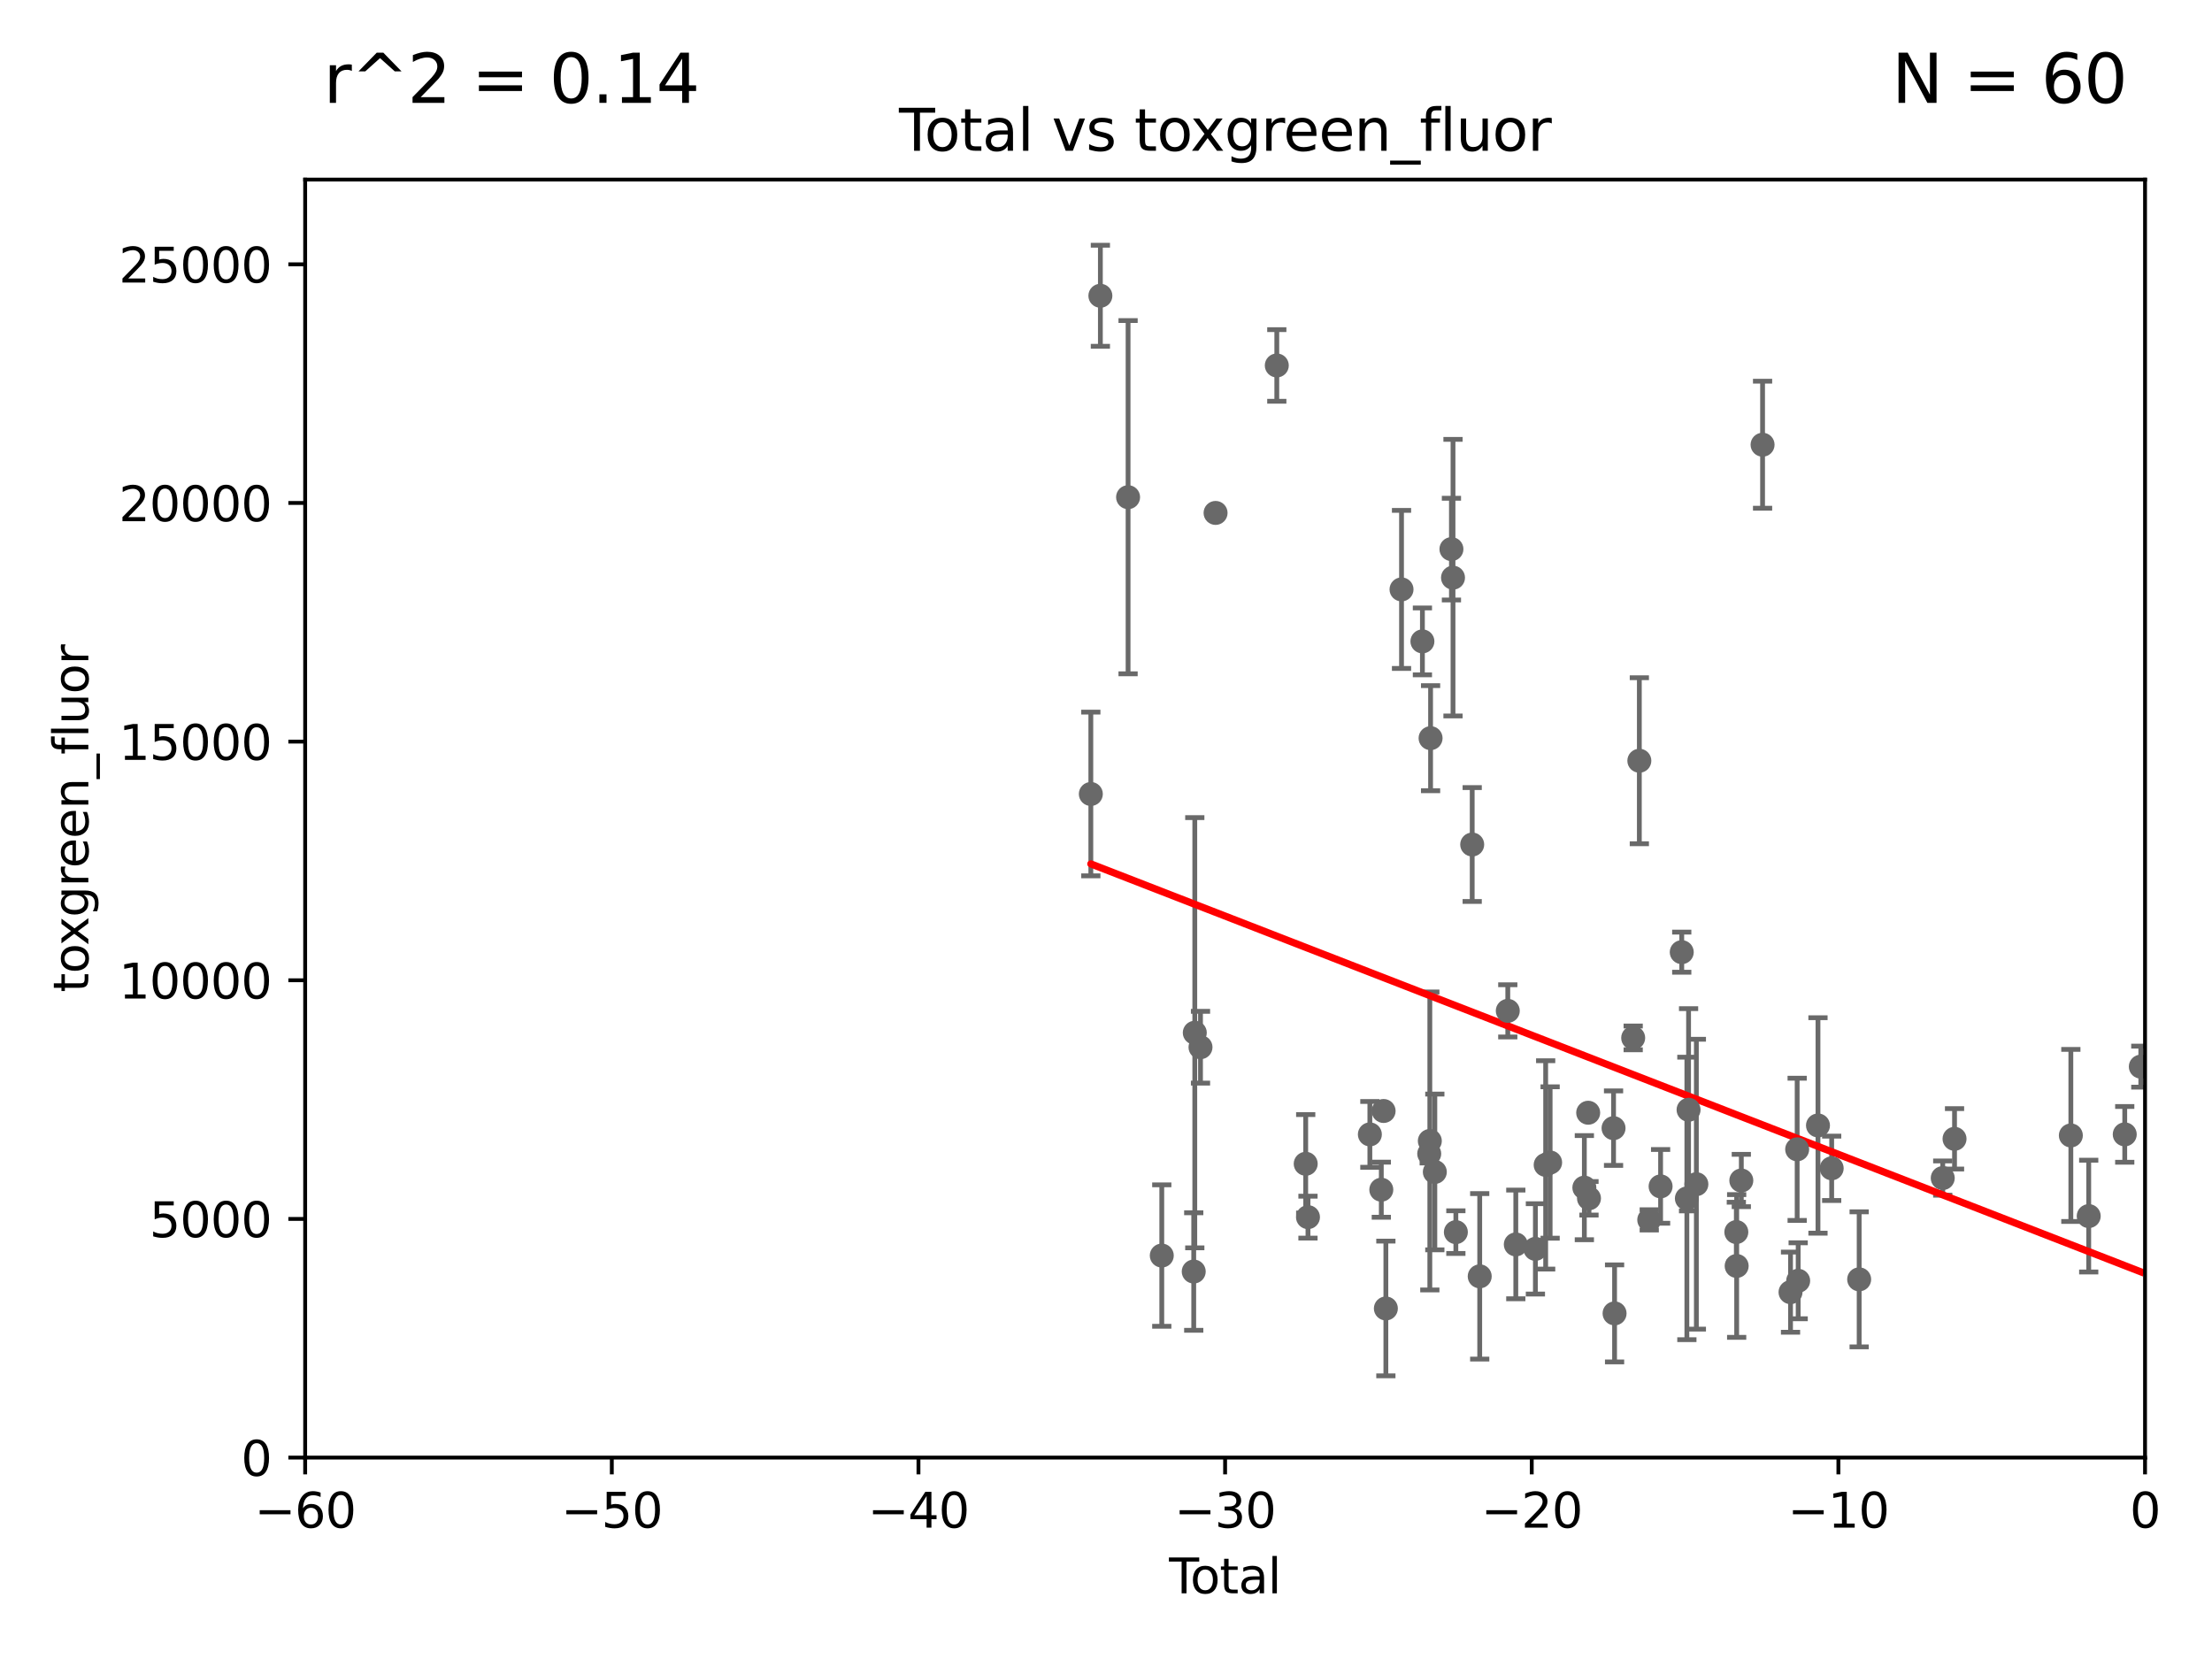 <?xml version="1.0" encoding="utf-8" standalone="no"?>
<!DOCTYPE svg PUBLIC "-//W3C//DTD SVG 1.1//EN"
  "http://www.w3.org/Graphics/SVG/1.1/DTD/svg11.dtd">
<svg xmlns:xlink="http://www.w3.org/1999/xlink" width="460.8pt" height="345.6pt" viewBox="0 0 460.8 345.6" xmlns="http://www.w3.org/2000/svg" version="1.1">
 <defs>
  <style type="text/css">*{stroke-linejoin: round; stroke-linecap: butt}</style>
 </defs>
 <g id="figure_1">
  <g id="patch_1">
   <path d="M 0 345.6 
L 460.8 345.6 
L 460.8 0 
L 0 0 
z
" style="fill: #ffffff"/>
  </g>
  <g id="axes_1">
   <g id="patch_2">
    <path d="M 63.571 303.64 
L 446.85 303.64 
L 446.85 37.411 
L 63.571 37.411 
z
" style="fill: #ffffff"/>
   </g>
   <g id="PathCollection_1">
    <defs>
     <path id="m0cb1cad2b8" d="M 0 1.118 
C 0.297 1.118 0.581 1 0.791 0.791 
C 1 0.581 1.118 0.297 1.118 0 
C 1.118 -0.297 1 -0.581 0.791 -0.791 
C 0.581 -1 0.297 -1.118 0 -1.118 
C -0.297 -1.118 -0.581 -1 -0.791 -0.791 
C -1 -0.581 -1.118 -0.297 -1.118 0 
C -1.118 0.297 -1 0.581 -0.791 0.791 
C -0.581 1 -0.297 1.118 0 1.118 
z
" style="stroke: #696969"/>
    </defs>
    <g clip-path="url(#pbef2d195d9)">
     <use xlink:href="#m0cb1cad2b8" x="445.969" y="222.2" style="fill: #696969; stroke: #696969"/>
     <use xlink:href="#m0cb1cad2b8" x="248.676" y="264.885" style="fill: #696969; stroke: #696969"/>
     <use xlink:href="#m0cb1cad2b8" x="248.897" y="215.137" style="fill: #696969; stroke: #696969"/>
     <use xlink:href="#m0cb1cad2b8" x="250.087" y="218.154" style="fill: #696969; stroke: #696969"/>
     <use xlink:href="#m0cb1cad2b8" x="253.226" y="106.852" style="fill: #696969; stroke: #696969"/>
     <use xlink:href="#m0cb1cad2b8" x="330.848" y="231.803" style="fill: #696969; stroke: #696969"/>
     <use xlink:href="#m0cb1cad2b8" x="330.05" y="247.408" style="fill: #696969; stroke: #696969"/>
     <use xlink:href="#m0cb1cad2b8" x="322.92" y="242.167" style="fill: #696969; stroke: #696969"/>
     <use xlink:href="#m0cb1cad2b8" x="321.99" y="242.669" style="fill: #696969; stroke: #696969"/>
     <use xlink:href="#m0cb1cad2b8" x="319.852" y="260.164" style="fill: #696969; stroke: #696969"/>
     <use xlink:href="#m0cb1cad2b8" x="315.769" y="259.238" style="fill: #696969; stroke: #696969"/>
     <use xlink:href="#m0cb1cad2b8" x="314.1" y="210.576" style="fill: #696969; stroke: #696969"/>
     <use xlink:href="#m0cb1cad2b8" x="308.252" y="265.885" style="fill: #696969; stroke: #696969"/>
     <use xlink:href="#m0cb1cad2b8" x="306.686" y="175.929" style="fill: #696969; stroke: #696969"/>
     <use xlink:href="#m0cb1cad2b8" x="265.98" y="76.132" style="fill: #696969; stroke: #696969"/>
     <use xlink:href="#m0cb1cad2b8" x="303.283" y="256.676" style="fill: #696969; stroke: #696969"/>
     <use xlink:href="#m0cb1cad2b8" x="302.688" y="120.338" style="fill: #696969; stroke: #696969"/>
     <use xlink:href="#m0cb1cad2b8" x="302.36" y="114.39" style="fill: #696969; stroke: #696969"/>
     <use xlink:href="#m0cb1cad2b8" x="272.003" y="242.44" style="fill: #696969; stroke: #696969"/>
     <use xlink:href="#m0cb1cad2b8" x="272.475" y="253.552" style="fill: #696969; stroke: #696969"/>
     <use xlink:href="#m0cb1cad2b8" x="298.901" y="244.141" style="fill: #696969; stroke: #696969"/>
     <use xlink:href="#m0cb1cad2b8" x="298.016" y="153.772" style="fill: #696969; stroke: #696969"/>
     <use xlink:href="#m0cb1cad2b8" x="297.859" y="237.685" style="fill: #696969; stroke: #696969"/>
     <use xlink:href="#m0cb1cad2b8" x="297.733" y="240.34" style="fill: #696969; stroke: #696969"/>
     <use xlink:href="#m0cb1cad2b8" x="296.315" y="133.613" style="fill: #696969; stroke: #696969"/>
     <use xlink:href="#m0cb1cad2b8" x="291.963" y="122.782" style="fill: #696969; stroke: #696969"/>
     <use xlink:href="#m0cb1cad2b8" x="288.702" y="272.577" style="fill: #696969; stroke: #696969"/>
     <use xlink:href="#m0cb1cad2b8" x="285.368" y="236.314" style="fill: #696969; stroke: #696969"/>
     <use xlink:href="#m0cb1cad2b8" x="287.751" y="247.837" style="fill: #696969; stroke: #696969"/>
     <use xlink:href="#m0cb1cad2b8" x="336.132" y="235.015" style="fill: #696969; stroke: #696969"/>
     <use xlink:href="#m0cb1cad2b8" x="331.015" y="249.627" style="fill: #696969; stroke: #696969"/>
     <use xlink:href="#m0cb1cad2b8" x="242.02" y="261.556" style="fill: #696969; stroke: #696969"/>
     <use xlink:href="#m0cb1cad2b8" x="442.623" y="236.311" style="fill: #696969; stroke: #696969"/>
     <use xlink:href="#m0cb1cad2b8" x="435.119" y="253.334" style="fill: #696969; stroke: #696969"/>
     <use xlink:href="#m0cb1cad2b8" x="431.396" y="236.534" style="fill: #696969; stroke: #696969"/>
     <use xlink:href="#m0cb1cad2b8" x="407.166" y="237.238" style="fill: #696969; stroke: #696969"/>
     <use xlink:href="#m0cb1cad2b8" x="404.709" y="245.413" style="fill: #696969; stroke: #696969"/>
     <use xlink:href="#m0cb1cad2b8" x="387.298" y="266.51" style="fill: #696969; stroke: #696969"/>
     <use xlink:href="#m0cb1cad2b8" x="381.573" y="243.381" style="fill: #696969; stroke: #696969"/>
     <use xlink:href="#m0cb1cad2b8" x="378.718" y="234.451" style="fill: #696969; stroke: #696969"/>
     <use xlink:href="#m0cb1cad2b8" x="374.593" y="266.809" style="fill: #696969; stroke: #696969"/>
     <use xlink:href="#m0cb1cad2b8" x="374.382" y="239.425" style="fill: #696969; stroke: #696969"/>
     <use xlink:href="#m0cb1cad2b8" x="373" y="269.184" style="fill: #696969; stroke: #696969"/>
     <use xlink:href="#m0cb1cad2b8" x="367.176" y="92.644" style="fill: #696969; stroke: #696969"/>
     <use xlink:href="#m0cb1cad2b8" x="362.747" y="245.92" style="fill: #696969; stroke: #696969"/>
     <use xlink:href="#m0cb1cad2b8" x="361.779" y="263.725" style="fill: #696969; stroke: #696969"/>
     <use xlink:href="#m0cb1cad2b8" x="336.346" y="273.604" style="fill: #696969; stroke: #696969"/>
     <use xlink:href="#m0cb1cad2b8" x="361.709" y="256.66" style="fill: #696969; stroke: #696969"/>
     <use xlink:href="#m0cb1cad2b8" x="353.384" y="246.69" style="fill: #696969; stroke: #696969"/>
     <use xlink:href="#m0cb1cad2b8" x="340.222" y="216.213" style="fill: #696969; stroke: #696969"/>
     <use xlink:href="#m0cb1cad2b8" x="341.505" y="158.477" style="fill: #696969; stroke: #696969"/>
     <use xlink:href="#m0cb1cad2b8" x="343.568" y="254.118" style="fill: #696969; stroke: #696969"/>
     <use xlink:href="#m0cb1cad2b8" x="345.933" y="247.146" style="fill: #696969; stroke: #696969"/>
     <use xlink:href="#m0cb1cad2b8" x="350.339" y="198.352" style="fill: #696969; stroke: #696969"/>
     <use xlink:href="#m0cb1cad2b8" x="235" y="103.572" style="fill: #696969; stroke: #696969"/>
     <use xlink:href="#m0cb1cad2b8" x="227.24" y="165.402" style="fill: #696969; stroke: #696969"/>
     <use xlink:href="#m0cb1cad2b8" x="351.406" y="249.657" style="fill: #696969; stroke: #696969"/>
     <use xlink:href="#m0cb1cad2b8" x="351.76" y="231.188" style="fill: #696969; stroke: #696969"/>
     <use xlink:href="#m0cb1cad2b8" x="229.229" y="61.614" style="fill: #696969; stroke: #696969"/>
     <use xlink:href="#m0cb1cad2b8" x="288.231" y="231.439" style="fill: #696969; stroke: #696969"/>
    </g>
   </g>
   <g id="matplotlib.axis_1">
    <g id="xtick_1">
     <g id="line2d_1">
      <defs>
       <path id="mf916cc5ee5" d="M 0 0 
L 0 3.5 
" style="stroke: #000000; stroke-width: 0.8"/>
      </defs>
      <g>
       <use xlink:href="#mf916cc5ee5" x="63.571" y="303.64" style="stroke: #000000; stroke-width: 0.8"/>
      </g>
     </g>
     <g id="text_1">
      <!-- −60 -->
      <g transform="translate(53.019 318.238)scale(0.1 -0.1)">
       <defs>
        <path id="DejaVuSans-2212" d="M 678 2272 
L 4684 2272 
L 4684 1741 
L 678 1741 
L 678 2272 
z
" transform="scale(0.016)"/>
        <path id="DejaVuSans-36" d="M 2113 2584 
Q 1688 2584 1439 2293 
Q 1191 2003 1191 1497 
Q 1191 994 1439 701 
Q 1688 409 2113 409 
Q 2538 409 2786 701 
Q 3034 994 3034 1497 
Q 3034 2003 2786 2293 
Q 2538 2584 2113 2584 
z
M 3366 4563 
L 3366 3988 
Q 3128 4100 2886 4159 
Q 2644 4219 2406 4219 
Q 1781 4219 1451 3797 
Q 1122 3375 1075 2522 
Q 1259 2794 1537 2939 
Q 1816 3084 2150 3084 
Q 2853 3084 3261 2657 
Q 3669 2231 3669 1497 
Q 3669 778 3244 343 
Q 2819 -91 2113 -91 
Q 1303 -91 875 529 
Q 447 1150 447 2328 
Q 447 3434 972 4092 
Q 1497 4750 2381 4750 
Q 2619 4750 2861 4703 
Q 3103 4656 3366 4563 
z
" transform="scale(0.016)"/>
        <path id="DejaVuSans-30" d="M 2034 4250 
Q 1547 4250 1301 3770 
Q 1056 3291 1056 2328 
Q 1056 1369 1301 889 
Q 1547 409 2034 409 
Q 2525 409 2770 889 
Q 3016 1369 3016 2328 
Q 3016 3291 2770 3770 
Q 2525 4250 2034 4250 
z
M 2034 4750 
Q 2819 4750 3233 4129 
Q 3647 3509 3647 2328 
Q 3647 1150 3233 529 
Q 2819 -91 2034 -91 
Q 1250 -91 836 529 
Q 422 1150 422 2328 
Q 422 3509 836 4129 
Q 1250 4750 2034 4750 
z
" transform="scale(0.016)"/>
       </defs>
       <use xlink:href="#DejaVuSans-2212"/>
       <use xlink:href="#DejaVuSans-36" x="83.789"/>
       <use xlink:href="#DejaVuSans-30" x="147.412"/>
      </g>
     </g>
    </g>
    <g id="xtick_2">
     <g id="line2d_2">
      <g>
       <use xlink:href="#mf916cc5ee5" x="127.451" y="303.64" style="stroke: #000000; stroke-width: 0.8"/>
      </g>
     </g>
     <g id="text_2">
      <!-- −50 -->
      <g transform="translate(116.899 318.238)scale(0.1 -0.1)">
       <defs>
        <path id="DejaVuSans-35" d="M 691 4666 
L 3169 4666 
L 3169 4134 
L 1269 4134 
L 1269 2991 
Q 1406 3038 1543 3061 
Q 1681 3084 1819 3084 
Q 2600 3084 3056 2656 
Q 3513 2228 3513 1497 
Q 3513 744 3044 326 
Q 2575 -91 1722 -91 
Q 1428 -91 1123 -41 
Q 819 9 494 109 
L 494 744 
Q 775 591 1075 516 
Q 1375 441 1709 441 
Q 2250 441 2565 725 
Q 2881 1009 2881 1497 
Q 2881 1984 2565 2268 
Q 2250 2553 1709 2553 
Q 1456 2553 1204 2497 
Q 953 2441 691 2322 
L 691 4666 
z
" transform="scale(0.016)"/>
       </defs>
       <use xlink:href="#DejaVuSans-2212"/>
       <use xlink:href="#DejaVuSans-35" x="83.789"/>
       <use xlink:href="#DejaVuSans-30" x="147.412"/>
      </g>
     </g>
    </g>
    <g id="xtick_3">
     <g id="line2d_3">
      <g>
       <use xlink:href="#mf916cc5ee5" x="191.331" y="303.64" style="stroke: #000000; stroke-width: 0.8"/>
      </g>
     </g>
     <g id="text_3">
      <!-- −40 -->
      <g transform="translate(180.778 318.238)scale(0.1 -0.1)">
       <defs>
        <path id="DejaVuSans-34" d="M 2419 4116 
L 825 1625 
L 2419 1625 
L 2419 4116 
z
M 2253 4666 
L 3047 4666 
L 3047 1625 
L 3713 1625 
L 3713 1100 
L 3047 1100 
L 3047 0 
L 2419 0 
L 2419 1100 
L 313 1100 
L 313 1709 
L 2253 4666 
z
" transform="scale(0.016)"/>
       </defs>
       <use xlink:href="#DejaVuSans-2212"/>
       <use xlink:href="#DejaVuSans-34" x="83.789"/>
       <use xlink:href="#DejaVuSans-30" x="147.412"/>
      </g>
     </g>
    </g>
    <g id="xtick_4">
     <g id="line2d_4">
      <g>
       <use xlink:href="#mf916cc5ee5" x="255.211" y="303.64" style="stroke: #000000; stroke-width: 0.8"/>
      </g>
     </g>
     <g id="text_4">
      <!-- −30 -->
      <g transform="translate(244.658 318.238)scale(0.1 -0.1)">
       <defs>
        <path id="DejaVuSans-33" d="M 2597 2516 
Q 3050 2419 3304 2112 
Q 3559 1806 3559 1356 
Q 3559 666 3084 287 
Q 2609 -91 1734 -91 
Q 1441 -91 1130 -33 
Q 819 25 488 141 
L 488 750 
Q 750 597 1062 519 
Q 1375 441 1716 441 
Q 2309 441 2620 675 
Q 2931 909 2931 1356 
Q 2931 1769 2642 2001 
Q 2353 2234 1838 2234 
L 1294 2234 
L 1294 2753 
L 1863 2753 
Q 2328 2753 2575 2939 
Q 2822 3125 2822 3475 
Q 2822 3834 2567 4026 
Q 2313 4219 1838 4219 
Q 1578 4219 1281 4162 
Q 984 4106 628 3988 
L 628 4550 
Q 988 4650 1302 4700 
Q 1616 4750 1894 4750 
Q 2613 4750 3031 4423 
Q 3450 4097 3450 3541 
Q 3450 3153 3228 2886 
Q 3006 2619 2597 2516 
z
" transform="scale(0.016)"/>
       </defs>
       <use xlink:href="#DejaVuSans-2212"/>
       <use xlink:href="#DejaVuSans-33" x="83.789"/>
       <use xlink:href="#DejaVuSans-30" x="147.412"/>
      </g>
     </g>
    </g>
    <g id="xtick_5">
     <g id="line2d_5">
      <g>
       <use xlink:href="#mf916cc5ee5" x="319.09" y="303.64" style="stroke: #000000; stroke-width: 0.8"/>
      </g>
     </g>
     <g id="text_5">
      <!-- −20 -->
      <g transform="translate(308.538 318.238)scale(0.1 -0.1)">
       <defs>
        <path id="DejaVuSans-32" d="M 1228 531 
L 3431 531 
L 3431 0 
L 469 0 
L 469 531 
Q 828 903 1448 1529 
Q 2069 2156 2228 2338 
Q 2531 2678 2651 2914 
Q 2772 3150 2772 3378 
Q 2772 3750 2511 3984 
Q 2250 4219 1831 4219 
Q 1534 4219 1204 4116 
Q 875 4013 500 3803 
L 500 4441 
Q 881 4594 1212 4672 
Q 1544 4750 1819 4750 
Q 2544 4750 2975 4387 
Q 3406 4025 3406 3419 
Q 3406 3131 3298 2873 
Q 3191 2616 2906 2266 
Q 2828 2175 2409 1742 
Q 1991 1309 1228 531 
z
" transform="scale(0.016)"/>
       </defs>
       <use xlink:href="#DejaVuSans-2212"/>
       <use xlink:href="#DejaVuSans-32" x="83.789"/>
       <use xlink:href="#DejaVuSans-30" x="147.412"/>
      </g>
     </g>
    </g>
    <g id="xtick_6">
     <g id="line2d_6">
      <g>
       <use xlink:href="#mf916cc5ee5" x="382.97" y="303.64" style="stroke: #000000; stroke-width: 0.8"/>
      </g>
     </g>
     <g id="text_6">
      <!-- −10 -->
      <g transform="translate(372.418 318.238)scale(0.1 -0.1)">
       <defs>
        <path id="DejaVuSans-31" d="M 794 531 
L 1825 531 
L 1825 4091 
L 703 3866 
L 703 4441 
L 1819 4666 
L 2450 4666 
L 2450 531 
L 3481 531 
L 3481 0 
L 794 0 
L 794 531 
z
" transform="scale(0.016)"/>
       </defs>
       <use xlink:href="#DejaVuSans-2212"/>
       <use xlink:href="#DejaVuSans-31" x="83.789"/>
       <use xlink:href="#DejaVuSans-30" x="147.412"/>
      </g>
     </g>
    </g>
    <g id="xtick_7">
     <g id="line2d_7">
      <g>
       <use xlink:href="#mf916cc5ee5" x="446.85" y="303.64" style="stroke: #000000; stroke-width: 0.8"/>
      </g>
     </g>
     <g id="text_7">
      <!-- 0 -->
      <g transform="translate(443.669 318.238)scale(0.1 -0.1)">
       <use xlink:href="#DejaVuSans-30"/>
      </g>
     </g>
    </g>
    <g id="text_8">
     <!-- Total -->
     <g transform="translate(243.534 331.917)scale(0.1 -0.1)">
      <defs>
       <path id="DejaVuSans-54" d="M -19 4666 
L 3928 4666 
L 3928 4134 
L 2272 4134 
L 2272 0 
L 1638 0 
L 1638 4134 
L -19 4134 
L -19 4666 
z
" transform="scale(0.016)"/>
       <path id="DejaVuSans-6f" d="M 1959 3097 
Q 1497 3097 1228 2736 
Q 959 2375 959 1747 
Q 959 1119 1226 758 
Q 1494 397 1959 397 
Q 2419 397 2687 759 
Q 2956 1122 2956 1747 
Q 2956 2369 2687 2733 
Q 2419 3097 1959 3097 
z
M 1959 3584 
Q 2709 3584 3137 3096 
Q 3566 2609 3566 1747 
Q 3566 888 3137 398 
Q 2709 -91 1959 -91 
Q 1206 -91 779 398 
Q 353 888 353 1747 
Q 353 2609 779 3096 
Q 1206 3584 1959 3584 
z
" transform="scale(0.016)"/>
       <path id="DejaVuSans-74" d="M 1172 4494 
L 1172 3500 
L 2356 3500 
L 2356 3053 
L 1172 3053 
L 1172 1153 
Q 1172 725 1289 603 
Q 1406 481 1766 481 
L 2356 481 
L 2356 0 
L 1766 0 
Q 1100 0 847 248 
Q 594 497 594 1153 
L 594 3053 
L 172 3053 
L 172 3500 
L 594 3500 
L 594 4494 
L 1172 4494 
z
" transform="scale(0.016)"/>
       <path id="DejaVuSans-61" d="M 2194 1759 
Q 1497 1759 1228 1600 
Q 959 1441 959 1056 
Q 959 750 1161 570 
Q 1363 391 1709 391 
Q 2188 391 2477 730 
Q 2766 1069 2766 1631 
L 2766 1759 
L 2194 1759 
z
M 3341 1997 
L 3341 0 
L 2766 0 
L 2766 531 
Q 2569 213 2275 61 
Q 1981 -91 1556 -91 
Q 1019 -91 701 211 
Q 384 513 384 1019 
Q 384 1609 779 1909 
Q 1175 2209 1959 2209 
L 2766 2209 
L 2766 2266 
Q 2766 2663 2505 2880 
Q 2244 3097 1772 3097 
Q 1472 3097 1187 3025 
Q 903 2953 641 2809 
L 641 3341 
Q 956 3463 1253 3523 
Q 1550 3584 1831 3584 
Q 2591 3584 2966 3190 
Q 3341 2797 3341 1997 
z
" transform="scale(0.016)"/>
       <path id="DejaVuSans-6c" d="M 603 4863 
L 1178 4863 
L 1178 0 
L 603 0 
L 603 4863 
z
" transform="scale(0.016)"/>
      </defs>
      <use xlink:href="#DejaVuSans-54"/>
      <use xlink:href="#DejaVuSans-6f" x="44.084"/>
      <use xlink:href="#DejaVuSans-74" x="105.266"/>
      <use xlink:href="#DejaVuSans-61" x="144.475"/>
      <use xlink:href="#DejaVuSans-6c" x="205.754"/>
     </g>
    </g>
   </g>
   <g id="matplotlib.axis_2">
    <g id="ytick_1">
     <g id="line2d_8">
      <defs>
       <path id="m55550787f8" d="M 0 0 
L -3.5 0 
" style="stroke: #000000; stroke-width: 0.8"/>
      </defs>
      <g>
       <use xlink:href="#m55550787f8" x="63.571" y="303.64" style="stroke: #000000; stroke-width: 0.8"/>
      </g>
     </g>
     <g id="text_9">
      <!-- 0 -->
      <g transform="translate(50.209 307.439)scale(0.1 -0.1)">
       <use xlink:href="#DejaVuSans-30"/>
      </g>
     </g>
    </g>
    <g id="ytick_2">
     <g id="line2d_9">
      <g>
       <use xlink:href="#m55550787f8" x="63.571" y="253.925" style="stroke: #000000; stroke-width: 0.8"/>
      </g>
     </g>
     <g id="text_10">
      <!-- 5000 -->
      <g transform="translate(31.121 257.724)scale(0.1 -0.1)">
       <use xlink:href="#DejaVuSans-35"/>
       <use xlink:href="#DejaVuSans-30" x="63.623"/>
       <use xlink:href="#DejaVuSans-30" x="127.246"/>
       <use xlink:href="#DejaVuSans-30" x="190.869"/>
      </g>
     </g>
    </g>
    <g id="ytick_3">
     <g id="line2d_10">
      <g>
       <use xlink:href="#m55550787f8" x="63.571" y="204.209" style="stroke: #000000; stroke-width: 0.8"/>
      </g>
     </g>
     <g id="text_11">
      <!-- 10000 -->
      <g transform="translate(24.759 208.009)scale(0.1 -0.1)">
       <use xlink:href="#DejaVuSans-31"/>
       <use xlink:href="#DejaVuSans-30" x="63.623"/>
       <use xlink:href="#DejaVuSans-30" x="127.246"/>
       <use xlink:href="#DejaVuSans-30" x="190.869"/>
       <use xlink:href="#DejaVuSans-30" x="254.492"/>
      </g>
     </g>
    </g>
    <g id="ytick_4">
     <g id="line2d_11">
      <g>
       <use xlink:href="#m55550787f8" x="63.571" y="154.494" style="stroke: #000000; stroke-width: 0.8"/>
      </g>
     </g>
     <g id="text_12">
      <!-- 15000 -->
      <g transform="translate(24.759 158.293)scale(0.1 -0.1)">
       <use xlink:href="#DejaVuSans-31"/>
       <use xlink:href="#DejaVuSans-35" x="63.623"/>
       <use xlink:href="#DejaVuSans-30" x="127.246"/>
       <use xlink:href="#DejaVuSans-30" x="190.869"/>
       <use xlink:href="#DejaVuSans-30" x="254.492"/>
      </g>
     </g>
    </g>
    <g id="ytick_5">
     <g id="line2d_12">
      <g>
       <use xlink:href="#m55550787f8" x="63.571" y="104.779" style="stroke: #000000; stroke-width: 0.8"/>
      </g>
     </g>
     <g id="text_13">
      <!-- 20000 -->
      <g transform="translate(24.759 108.578)scale(0.1 -0.1)">
       <use xlink:href="#DejaVuSans-32"/>
       <use xlink:href="#DejaVuSans-30" x="63.623"/>
       <use xlink:href="#DejaVuSans-30" x="127.246"/>
       <use xlink:href="#DejaVuSans-30" x="190.869"/>
       <use xlink:href="#DejaVuSans-30" x="254.492"/>
      </g>
     </g>
    </g>
    <g id="ytick_6">
     <g id="line2d_13">
      <g>
       <use xlink:href="#m55550787f8" x="63.571" y="55.063" style="stroke: #000000; stroke-width: 0.8"/>
      </g>
     </g>
     <g id="text_14">
      <!-- 25000 -->
      <g transform="translate(24.759 58.862)scale(0.1 -0.1)">
       <use xlink:href="#DejaVuSans-32"/>
       <use xlink:href="#DejaVuSans-35" x="63.623"/>
       <use xlink:href="#DejaVuSans-30" x="127.246"/>
       <use xlink:href="#DejaVuSans-30" x="190.869"/>
       <use xlink:href="#DejaVuSans-30" x="254.492"/>
      </g>
     </g>
    </g>
    <g id="text_15">
     <!-- toxgreen_fluor -->
     <g transform="translate(18.401 206.72)rotate(-90)scale(0.1 -0.1)">
      <defs>
       <path id="DejaVuSans-78" d="M 3513 3500 
L 2247 1797 
L 3578 0 
L 2900 0 
L 1881 1375 
L 863 0 
L 184 0 
L 1544 1831 
L 300 3500 
L 978 3500 
L 1906 2253 
L 2834 3500 
L 3513 3500 
z
" transform="scale(0.016)"/>
       <path id="DejaVuSans-67" d="M 2906 1791 
Q 2906 2416 2648 2759 
Q 2391 3103 1925 3103 
Q 1463 3103 1205 2759 
Q 947 2416 947 1791 
Q 947 1169 1205 825 
Q 1463 481 1925 481 
Q 2391 481 2648 825 
Q 2906 1169 2906 1791 
z
M 3481 434 
Q 3481 -459 3084 -895 
Q 2688 -1331 1869 -1331 
Q 1566 -1331 1297 -1286 
Q 1028 -1241 775 -1147 
L 775 -588 
Q 1028 -725 1275 -790 
Q 1522 -856 1778 -856 
Q 2344 -856 2625 -561 
Q 2906 -266 2906 331 
L 2906 616 
Q 2728 306 2450 153 
Q 2172 0 1784 0 
Q 1141 0 747 490 
Q 353 981 353 1791 
Q 353 2603 747 3093 
Q 1141 3584 1784 3584 
Q 2172 3584 2450 3431 
Q 2728 3278 2906 2969 
L 2906 3500 
L 3481 3500 
L 3481 434 
z
" transform="scale(0.016)"/>
       <path id="DejaVuSans-72" d="M 2631 2963 
Q 2534 3019 2420 3045 
Q 2306 3072 2169 3072 
Q 1681 3072 1420 2755 
Q 1159 2438 1159 1844 
L 1159 0 
L 581 0 
L 581 3500 
L 1159 3500 
L 1159 2956 
Q 1341 3275 1631 3429 
Q 1922 3584 2338 3584 
Q 2397 3584 2469 3576 
Q 2541 3569 2628 3553 
L 2631 2963 
z
" transform="scale(0.016)"/>
       <path id="DejaVuSans-65" d="M 3597 1894 
L 3597 1613 
L 953 1613 
Q 991 1019 1311 708 
Q 1631 397 2203 397 
Q 2534 397 2845 478 
Q 3156 559 3463 722 
L 3463 178 
Q 3153 47 2828 -22 
Q 2503 -91 2169 -91 
Q 1331 -91 842 396 
Q 353 884 353 1716 
Q 353 2575 817 3079 
Q 1281 3584 2069 3584 
Q 2775 3584 3186 3129 
Q 3597 2675 3597 1894 
z
M 3022 2063 
Q 3016 2534 2758 2815 
Q 2500 3097 2075 3097 
Q 1594 3097 1305 2825 
Q 1016 2553 972 2059 
L 3022 2063 
z
" transform="scale(0.016)"/>
       <path id="DejaVuSans-6e" d="M 3513 2113 
L 3513 0 
L 2938 0 
L 2938 2094 
Q 2938 2591 2744 2837 
Q 2550 3084 2163 3084 
Q 1697 3084 1428 2787 
Q 1159 2491 1159 1978 
L 1159 0 
L 581 0 
L 581 3500 
L 1159 3500 
L 1159 2956 
Q 1366 3272 1645 3428 
Q 1925 3584 2291 3584 
Q 2894 3584 3203 3211 
Q 3513 2838 3513 2113 
z
" transform="scale(0.016)"/>
       <path id="DejaVuSans-5f" d="M 3263 -1063 
L 3263 -1509 
L -63 -1509 
L -63 -1063 
L 3263 -1063 
z
" transform="scale(0.016)"/>
       <path id="DejaVuSans-66" d="M 2375 4863 
L 2375 4384 
L 1825 4384 
Q 1516 4384 1395 4259 
Q 1275 4134 1275 3809 
L 1275 3500 
L 2222 3500 
L 2222 3053 
L 1275 3053 
L 1275 0 
L 697 0 
L 697 3053 
L 147 3053 
L 147 3500 
L 697 3500 
L 697 3744 
Q 697 4328 969 4595 
Q 1241 4863 1831 4863 
L 2375 4863 
z
" transform="scale(0.016)"/>
       <path id="DejaVuSans-75" d="M 544 1381 
L 544 3500 
L 1119 3500 
L 1119 1403 
Q 1119 906 1312 657 
Q 1506 409 1894 409 
Q 2359 409 2629 706 
Q 2900 1003 2900 1516 
L 2900 3500 
L 3475 3500 
L 3475 0 
L 2900 0 
L 2900 538 
Q 2691 219 2414 64 
Q 2138 -91 1772 -91 
Q 1169 -91 856 284 
Q 544 659 544 1381 
z
M 1991 3584 
L 1991 3584 
z
" transform="scale(0.016)"/>
      </defs>
      <use xlink:href="#DejaVuSans-74"/>
      <use xlink:href="#DejaVuSans-6f" x="39.209"/>
      <use xlink:href="#DejaVuSans-78" x="97.266"/>
      <use xlink:href="#DejaVuSans-67" x="156.445"/>
      <use xlink:href="#DejaVuSans-72" x="219.922"/>
      <use xlink:href="#DejaVuSans-65" x="258.785"/>
      <use xlink:href="#DejaVuSans-65" x="320.309"/>
      <use xlink:href="#DejaVuSans-6e" x="381.832"/>
      <use xlink:href="#DejaVuSans-5f" x="445.211"/>
      <use xlink:href="#DejaVuSans-66" x="495.211"/>
      <use xlink:href="#DejaVuSans-6c" x="530.416"/>
      <use xlink:href="#DejaVuSans-75" x="558.199"/>
      <use xlink:href="#DejaVuSans-6f" x="621.578"/>
      <use xlink:href="#DejaVuSans-72" x="682.76"/>
     </g>
    </g>
   </g>
   <g id="LineCollection_1">
    <path d="M 445.969 226.471 
L 445.969 217.928 
" clip-path="url(#pbef2d195d9)" style="fill: none; stroke: #696969"/>
    <path d="M 248.676 277.129 
L 248.676 252.641 
" clip-path="url(#pbef2d195d9)" style="fill: none; stroke: #696969"/>
    <path d="M 248.897 259.95 
L 248.897 170.324 
" clip-path="url(#pbef2d195d9)" style="fill: none; stroke: #696969"/>
    <path d="M 250.087 225.633 
L 250.087 210.676 
" clip-path="url(#pbef2d195d9)" style="fill: none; stroke: #696969"/>
    <path d="M 253.226 107.531 
L 253.226 106.173 
" clip-path="url(#pbef2d195d9)" style="fill: none; stroke: #696969"/>
    <path d="M 330.848 232.489 
L 330.848 231.117 
" clip-path="url(#pbef2d195d9)" style="fill: none; stroke: #696969"/>
    <path d="M 330.05 258.256 
L 330.05 236.559 
" clip-path="url(#pbef2d195d9)" style="fill: none; stroke: #696969"/>
    <path d="M 322.92 257.936 
L 322.92 226.398 
" clip-path="url(#pbef2d195d9)" style="fill: none; stroke: #696969"/>
    <path d="M 321.99 264.372 
L 321.99 220.966 
" clip-path="url(#pbef2d195d9)" style="fill: none; stroke: #696969"/>
    <path d="M 319.852 269.572 
L 319.852 250.756 
" clip-path="url(#pbef2d195d9)" style="fill: none; stroke: #696969"/>
    <path d="M 315.769 270.556 
L 315.769 247.919 
" clip-path="url(#pbef2d195d9)" style="fill: none; stroke: #696969"/>
    <path d="M 314.1 216.015 
L 314.1 205.138 
" clip-path="url(#pbef2d195d9)" style="fill: none; stroke: #696969"/>
    <path d="M 308.252 283.124 
L 308.252 248.646 
" clip-path="url(#pbef2d195d9)" style="fill: none; stroke: #696969"/>
    <path d="M 306.686 187.788 
L 306.686 164.07 
" clip-path="url(#pbef2d195d9)" style="fill: none; stroke: #696969"/>
    <path d="M 265.98 83.593 
L 265.98 68.672 
" clip-path="url(#pbef2d195d9)" style="fill: none; stroke: #696969"/>
    <path d="M 303.283 261.121 
L 303.283 252.231 
" clip-path="url(#pbef2d195d9)" style="fill: none; stroke: #696969"/>
    <path d="M 302.688 149.148 
L 302.688 91.528 
" clip-path="url(#pbef2d195d9)" style="fill: none; stroke: #696969"/>
    <path d="M 302.36 124.986 
L 302.36 103.795 
" clip-path="url(#pbef2d195d9)" style="fill: none; stroke: #696969"/>
    <path d="M 272.003 252.692 
L 272.003 232.189 
" clip-path="url(#pbef2d195d9)" style="fill: none; stroke: #696969"/>
    <path d="M 272.475 257.916 
L 272.475 249.188 
" clip-path="url(#pbef2d195d9)" style="fill: none; stroke: #696969"/>
    <path d="M 298.901 260.365 
L 298.901 227.916 
" clip-path="url(#pbef2d195d9)" style="fill: none; stroke: #696969"/>
    <path d="M 298.016 164.719 
L 298.016 142.826 
" clip-path="url(#pbef2d195d9)" style="fill: none; stroke: #696969"/>
    <path d="M 297.859 268.723 
L 297.859 206.647 
" clip-path="url(#pbef2d195d9)" style="fill: none; stroke: #696969"/>
    <path d="M 297.733 242.273 
L 297.733 238.408 
" clip-path="url(#pbef2d195d9)" style="fill: none; stroke: #696969"/>
    <path d="M 296.315 140.578 
L 296.315 126.648 
" clip-path="url(#pbef2d195d9)" style="fill: none; stroke: #696969"/>
    <path d="M 291.963 139.246 
L 291.963 106.318 
" clip-path="url(#pbef2d195d9)" style="fill: none; stroke: #696969"/>
    <path d="M 288.702 286.609 
L 288.702 258.546 
" clip-path="url(#pbef2d195d9)" style="fill: none; stroke: #696969"/>
    <path d="M 285.368 243.166 
L 285.368 229.462 
" clip-path="url(#pbef2d195d9)" style="fill: none; stroke: #696969"/>
    <path d="M 287.751 253.574 
L 287.751 242.1 
" clip-path="url(#pbef2d195d9)" style="fill: none; stroke: #696969"/>
    <path d="M 336.132 242.774 
L 336.132 227.255 
" clip-path="url(#pbef2d195d9)" style="fill: none; stroke: #696969"/>
    <path d="M 331.015 253.12 
L 331.015 246.134 
" clip-path="url(#pbef2d195d9)" style="fill: none; stroke: #696969"/>
    <path d="M 242.02 276.286 
L 242.02 246.827 
" clip-path="url(#pbef2d195d9)" style="fill: none; stroke: #696969"/>
    <path d="M 442.623 242.12 
L 442.623 230.502 
" clip-path="url(#pbef2d195d9)" style="fill: none; stroke: #696969"/>
    <path d="M 435.119 264.978 
L 435.119 241.691 
" clip-path="url(#pbef2d195d9)" style="fill: none; stroke: #696969"/>
    <path d="M 431.396 254.454 
L 431.396 218.613 
" clip-path="url(#pbef2d195d9)" style="fill: none; stroke: #696969"/>
    <path d="M 407.166 243.529 
L 407.166 230.947 
" clip-path="url(#pbef2d195d9)" style="fill: none; stroke: #696969"/>
    <path d="M 404.709 248.978 
L 404.709 241.849 
" clip-path="url(#pbef2d195d9)" style="fill: none; stroke: #696969"/>
    <path d="M 387.298 280.575 
L 387.298 252.445 
" clip-path="url(#pbef2d195d9)" style="fill: none; stroke: #696969"/>
    <path d="M 381.573 250.085 
L 381.573 236.678 
" clip-path="url(#pbef2d195d9)" style="fill: none; stroke: #696969"/>
    <path d="M 378.718 256.894 
L 378.718 212.008 
" clip-path="url(#pbef2d195d9)" style="fill: none; stroke: #696969"/>
    <path d="M 374.593 274.722 
L 374.593 258.896 
" clip-path="url(#pbef2d195d9)" style="fill: none; stroke: #696969"/>
    <path d="M 374.382 254.237 
L 374.382 224.613 
" clip-path="url(#pbef2d195d9)" style="fill: none; stroke: #696969"/>
    <path d="M 373 277.534 
L 373 260.834 
" clip-path="url(#pbef2d195d9)" style="fill: none; stroke: #696969"/>
    <path d="M 367.176 105.875 
L 367.176 79.413 
" clip-path="url(#pbef2d195d9)" style="fill: none; stroke: #696969"/>
    <path d="M 362.747 251.369 
L 362.747 240.47 
" clip-path="url(#pbef2d195d9)" style="fill: none; stroke: #696969"/>
    <path d="M 361.779 278.595 
L 361.779 248.856 
" clip-path="url(#pbef2d195d9)" style="fill: none; stroke: #696969"/>
    <path d="M 336.346 283.707 
L 336.346 263.501 
" clip-path="url(#pbef2d195d9)" style="fill: none; stroke: #696969"/>
    <path d="M 361.709 262.872 
L 361.709 250.447 
" clip-path="url(#pbef2d195d9)" style="fill: none; stroke: #696969"/>
    <path d="M 353.384 276.882 
L 353.384 216.498 
" clip-path="url(#pbef2d195d9)" style="fill: none; stroke: #696969"/>
    <path d="M 340.222 218.689 
L 340.222 213.737 
" clip-path="url(#pbef2d195d9)" style="fill: none; stroke: #696969"/>
    <path d="M 341.505 175.768 
L 341.505 141.185 
" clip-path="url(#pbef2d195d9)" style="fill: none; stroke: #696969"/>
    <path d="M 343.568 256.23 
L 343.568 252.006 
" clip-path="url(#pbef2d195d9)" style="fill: none; stroke: #696969"/>
    <path d="M 345.933 254.825 
L 345.933 239.466 
" clip-path="url(#pbef2d195d9)" style="fill: none; stroke: #696969"/>
    <path d="M 350.339 202.531 
L 350.339 194.173 
" clip-path="url(#pbef2d195d9)" style="fill: none; stroke: #696969"/>
    <path d="M 235 140.364 
L 235 66.78 
" clip-path="url(#pbef2d195d9)" style="fill: none; stroke: #696969"/>
    <path d="M 227.24 182.454 
L 227.24 148.349 
" clip-path="url(#pbef2d195d9)" style="fill: none; stroke: #696969"/>
    <path d="M 351.406 279.08 
L 351.406 220.233 
" clip-path="url(#pbef2d195d9)" style="fill: none; stroke: #696969"/>
    <path d="M 351.76 252.255 
L 351.76 210.121 
" clip-path="url(#pbef2d195d9)" style="fill: none; stroke: #696969"/>
    <path d="M 229.229 72.14 
L 229.229 51.088 
" clip-path="url(#pbef2d195d9)" style="fill: none; stroke: #696969"/>
    <path d="M 288.231 232.352 
L 288.231 230.525 
" clip-path="url(#pbef2d195d9)" style="fill: none; stroke: #696969"/>
   </g>
   <g id="line2d_14">
    <defs>
     <path id="mb5c7b09933" d="M 2 0 
L -2 -0 
" style="stroke: #696969"/>
    </defs>
    <g clip-path="url(#pbef2d195d9)">
     <use xlink:href="#mb5c7b09933" x="445.969" y="226.471" style="fill: #696969; stroke: #696969"/>
     <use xlink:href="#mb5c7b09933" x="248.676" y="277.129" style="fill: #696969; stroke: #696969"/>
     <use xlink:href="#mb5c7b09933" x="248.897" y="259.95" style="fill: #696969; stroke: #696969"/>
     <use xlink:href="#mb5c7b09933" x="250.087" y="225.633" style="fill: #696969; stroke: #696969"/>
     <use xlink:href="#mb5c7b09933" x="253.226" y="107.531" style="fill: #696969; stroke: #696969"/>
     <use xlink:href="#mb5c7b09933" x="330.848" y="232.489" style="fill: #696969; stroke: #696969"/>
     <use xlink:href="#mb5c7b09933" x="330.05" y="258.256" style="fill: #696969; stroke: #696969"/>
     <use xlink:href="#mb5c7b09933" x="322.92" y="257.936" style="fill: #696969; stroke: #696969"/>
     <use xlink:href="#mb5c7b09933" x="321.99" y="264.372" style="fill: #696969; stroke: #696969"/>
     <use xlink:href="#mb5c7b09933" x="319.852" y="269.572" style="fill: #696969; stroke: #696969"/>
     <use xlink:href="#mb5c7b09933" x="315.769" y="270.556" style="fill: #696969; stroke: #696969"/>
     <use xlink:href="#mb5c7b09933" x="314.1" y="216.015" style="fill: #696969; stroke: #696969"/>
     <use xlink:href="#mb5c7b09933" x="308.252" y="283.124" style="fill: #696969; stroke: #696969"/>
     <use xlink:href="#mb5c7b09933" x="306.686" y="187.788" style="fill: #696969; stroke: #696969"/>
     <use xlink:href="#mb5c7b09933" x="265.98" y="83.593" style="fill: #696969; stroke: #696969"/>
     <use xlink:href="#mb5c7b09933" x="303.283" y="261.121" style="fill: #696969; stroke: #696969"/>
     <use xlink:href="#mb5c7b09933" x="302.688" y="149.148" style="fill: #696969; stroke: #696969"/>
     <use xlink:href="#mb5c7b09933" x="302.36" y="124.986" style="fill: #696969; stroke: #696969"/>
     <use xlink:href="#mb5c7b09933" x="272.003" y="252.692" style="fill: #696969; stroke: #696969"/>
     <use xlink:href="#mb5c7b09933" x="272.475" y="257.916" style="fill: #696969; stroke: #696969"/>
     <use xlink:href="#mb5c7b09933" x="298.901" y="260.365" style="fill: #696969; stroke: #696969"/>
     <use xlink:href="#mb5c7b09933" x="298.016" y="164.719" style="fill: #696969; stroke: #696969"/>
     <use xlink:href="#mb5c7b09933" x="297.859" y="268.723" style="fill: #696969; stroke: #696969"/>
     <use xlink:href="#mb5c7b09933" x="297.733" y="242.273" style="fill: #696969; stroke: #696969"/>
     <use xlink:href="#mb5c7b09933" x="296.315" y="140.578" style="fill: #696969; stroke: #696969"/>
     <use xlink:href="#mb5c7b09933" x="291.963" y="139.246" style="fill: #696969; stroke: #696969"/>
     <use xlink:href="#mb5c7b09933" x="288.702" y="286.609" style="fill: #696969; stroke: #696969"/>
     <use xlink:href="#mb5c7b09933" x="285.368" y="243.166" style="fill: #696969; stroke: #696969"/>
     <use xlink:href="#mb5c7b09933" x="287.751" y="253.574" style="fill: #696969; stroke: #696969"/>
     <use xlink:href="#mb5c7b09933" x="336.132" y="242.774" style="fill: #696969; stroke: #696969"/>
     <use xlink:href="#mb5c7b09933" x="331.015" y="253.12" style="fill: #696969; stroke: #696969"/>
     <use xlink:href="#mb5c7b09933" x="242.02" y="276.286" style="fill: #696969; stroke: #696969"/>
     <use xlink:href="#mb5c7b09933" x="442.623" y="242.12" style="fill: #696969; stroke: #696969"/>
     <use xlink:href="#mb5c7b09933" x="435.119" y="264.978" style="fill: #696969; stroke: #696969"/>
     <use xlink:href="#mb5c7b09933" x="431.396" y="254.454" style="fill: #696969; stroke: #696969"/>
     <use xlink:href="#mb5c7b09933" x="407.166" y="243.529" style="fill: #696969; stroke: #696969"/>
     <use xlink:href="#mb5c7b09933" x="404.709" y="248.978" style="fill: #696969; stroke: #696969"/>
     <use xlink:href="#mb5c7b09933" x="387.298" y="280.575" style="fill: #696969; stroke: #696969"/>
     <use xlink:href="#mb5c7b09933" x="381.573" y="250.085" style="fill: #696969; stroke: #696969"/>
     <use xlink:href="#mb5c7b09933" x="378.718" y="256.894" style="fill: #696969; stroke: #696969"/>
     <use xlink:href="#mb5c7b09933" x="374.593" y="274.722" style="fill: #696969; stroke: #696969"/>
     <use xlink:href="#mb5c7b09933" x="374.382" y="254.237" style="fill: #696969; stroke: #696969"/>
     <use xlink:href="#mb5c7b09933" x="373" y="277.534" style="fill: #696969; stroke: #696969"/>
     <use xlink:href="#mb5c7b09933" x="367.176" y="105.875" style="fill: #696969; stroke: #696969"/>
     <use xlink:href="#mb5c7b09933" x="362.747" y="251.369" style="fill: #696969; stroke: #696969"/>
     <use xlink:href="#mb5c7b09933" x="361.779" y="278.595" style="fill: #696969; stroke: #696969"/>
     <use xlink:href="#mb5c7b09933" x="336.346" y="283.707" style="fill: #696969; stroke: #696969"/>
     <use xlink:href="#mb5c7b09933" x="361.709" y="262.872" style="fill: #696969; stroke: #696969"/>
     <use xlink:href="#mb5c7b09933" x="353.384" y="276.882" style="fill: #696969; stroke: #696969"/>
     <use xlink:href="#mb5c7b09933" x="340.222" y="218.689" style="fill: #696969; stroke: #696969"/>
     <use xlink:href="#mb5c7b09933" x="341.505" y="175.768" style="fill: #696969; stroke: #696969"/>
     <use xlink:href="#mb5c7b09933" x="343.568" y="256.23" style="fill: #696969; stroke: #696969"/>
     <use xlink:href="#mb5c7b09933" x="345.933" y="254.825" style="fill: #696969; stroke: #696969"/>
     <use xlink:href="#mb5c7b09933" x="350.339" y="202.531" style="fill: #696969; stroke: #696969"/>
     <use xlink:href="#mb5c7b09933" x="235" y="140.364" style="fill: #696969; stroke: #696969"/>
     <use xlink:href="#mb5c7b09933" x="227.24" y="182.454" style="fill: #696969; stroke: #696969"/>
     <use xlink:href="#mb5c7b09933" x="351.406" y="279.08" style="fill: #696969; stroke: #696969"/>
     <use xlink:href="#mb5c7b09933" x="351.76" y="252.255" style="fill: #696969; stroke: #696969"/>
     <use xlink:href="#mb5c7b09933" x="229.229" y="72.14" style="fill: #696969; stroke: #696969"/>
     <use xlink:href="#mb5c7b09933" x="288.231" y="232.352" style="fill: #696969; stroke: #696969"/>
    </g>
   </g>
   <g id="line2d_15">
    <g clip-path="url(#pbef2d195d9)">
     <use xlink:href="#mb5c7b09933" x="445.969" y="217.928" style="fill: #696969; stroke: #696969"/>
     <use xlink:href="#mb5c7b09933" x="248.676" y="252.641" style="fill: #696969; stroke: #696969"/>
     <use xlink:href="#mb5c7b09933" x="248.897" y="170.324" style="fill: #696969; stroke: #696969"/>
     <use xlink:href="#mb5c7b09933" x="250.087" y="210.676" style="fill: #696969; stroke: #696969"/>
     <use xlink:href="#mb5c7b09933" x="253.226" y="106.173" style="fill: #696969; stroke: #696969"/>
     <use xlink:href="#mb5c7b09933" x="330.848" y="231.117" style="fill: #696969; stroke: #696969"/>
     <use xlink:href="#mb5c7b09933" x="330.05" y="236.559" style="fill: #696969; stroke: #696969"/>
     <use xlink:href="#mb5c7b09933" x="322.92" y="226.398" style="fill: #696969; stroke: #696969"/>
     <use xlink:href="#mb5c7b09933" x="321.99" y="220.966" style="fill: #696969; stroke: #696969"/>
     <use xlink:href="#mb5c7b09933" x="319.852" y="250.756" style="fill: #696969; stroke: #696969"/>
     <use xlink:href="#mb5c7b09933" x="315.769" y="247.919" style="fill: #696969; stroke: #696969"/>
     <use xlink:href="#mb5c7b09933" x="314.1" y="205.138" style="fill: #696969; stroke: #696969"/>
     <use xlink:href="#mb5c7b09933" x="308.252" y="248.646" style="fill: #696969; stroke: #696969"/>
     <use xlink:href="#mb5c7b09933" x="306.686" y="164.07" style="fill: #696969; stroke: #696969"/>
     <use xlink:href="#mb5c7b09933" x="265.98" y="68.672" style="fill: #696969; stroke: #696969"/>
     <use xlink:href="#mb5c7b09933" x="303.283" y="252.231" style="fill: #696969; stroke: #696969"/>
     <use xlink:href="#mb5c7b09933" x="302.688" y="91.528" style="fill: #696969; stroke: #696969"/>
     <use xlink:href="#mb5c7b09933" x="302.36" y="103.795" style="fill: #696969; stroke: #696969"/>
     <use xlink:href="#mb5c7b09933" x="272.003" y="232.189" style="fill: #696969; stroke: #696969"/>
     <use xlink:href="#mb5c7b09933" x="272.475" y="249.188" style="fill: #696969; stroke: #696969"/>
     <use xlink:href="#mb5c7b09933" x="298.901" y="227.916" style="fill: #696969; stroke: #696969"/>
     <use xlink:href="#mb5c7b09933" x="298.016" y="142.826" style="fill: #696969; stroke: #696969"/>
     <use xlink:href="#mb5c7b09933" x="297.859" y="206.647" style="fill: #696969; stroke: #696969"/>
     <use xlink:href="#mb5c7b09933" x="297.733" y="238.408" style="fill: #696969; stroke: #696969"/>
     <use xlink:href="#mb5c7b09933" x="296.315" y="126.648" style="fill: #696969; stroke: #696969"/>
     <use xlink:href="#mb5c7b09933" x="291.963" y="106.318" style="fill: #696969; stroke: #696969"/>
     <use xlink:href="#mb5c7b09933" x="288.702" y="258.546" style="fill: #696969; stroke: #696969"/>
     <use xlink:href="#mb5c7b09933" x="285.368" y="229.462" style="fill: #696969; stroke: #696969"/>
     <use xlink:href="#mb5c7b09933" x="287.751" y="242.1" style="fill: #696969; stroke: #696969"/>
     <use xlink:href="#mb5c7b09933" x="336.132" y="227.255" style="fill: #696969; stroke: #696969"/>
     <use xlink:href="#mb5c7b09933" x="331.015" y="246.134" style="fill: #696969; stroke: #696969"/>
     <use xlink:href="#mb5c7b09933" x="242.02" y="246.827" style="fill: #696969; stroke: #696969"/>
     <use xlink:href="#mb5c7b09933" x="442.623" y="230.502" style="fill: #696969; stroke: #696969"/>
     <use xlink:href="#mb5c7b09933" x="435.119" y="241.691" style="fill: #696969; stroke: #696969"/>
     <use xlink:href="#mb5c7b09933" x="431.396" y="218.613" style="fill: #696969; stroke: #696969"/>
     <use xlink:href="#mb5c7b09933" x="407.166" y="230.947" style="fill: #696969; stroke: #696969"/>
     <use xlink:href="#mb5c7b09933" x="404.709" y="241.849" style="fill: #696969; stroke: #696969"/>
     <use xlink:href="#mb5c7b09933" x="387.298" y="252.445" style="fill: #696969; stroke: #696969"/>
     <use xlink:href="#mb5c7b09933" x="381.573" y="236.678" style="fill: #696969; stroke: #696969"/>
     <use xlink:href="#mb5c7b09933" x="378.718" y="212.008" style="fill: #696969; stroke: #696969"/>
     <use xlink:href="#mb5c7b09933" x="374.593" y="258.896" style="fill: #696969; stroke: #696969"/>
     <use xlink:href="#mb5c7b09933" x="374.382" y="224.613" style="fill: #696969; stroke: #696969"/>
     <use xlink:href="#mb5c7b09933" x="373" y="260.834" style="fill: #696969; stroke: #696969"/>
     <use xlink:href="#mb5c7b09933" x="367.176" y="79.413" style="fill: #696969; stroke: #696969"/>
     <use xlink:href="#mb5c7b09933" x="362.747" y="240.47" style="fill: #696969; stroke: #696969"/>
     <use xlink:href="#mb5c7b09933" x="361.779" y="248.856" style="fill: #696969; stroke: #696969"/>
     <use xlink:href="#mb5c7b09933" x="336.346" y="263.501" style="fill: #696969; stroke: #696969"/>
     <use xlink:href="#mb5c7b09933" x="361.709" y="250.447" style="fill: #696969; stroke: #696969"/>
     <use xlink:href="#mb5c7b09933" x="353.384" y="216.498" style="fill: #696969; stroke: #696969"/>
     <use xlink:href="#mb5c7b09933" x="340.222" y="213.737" style="fill: #696969; stroke: #696969"/>
     <use xlink:href="#mb5c7b09933" x="341.505" y="141.185" style="fill: #696969; stroke: #696969"/>
     <use xlink:href="#mb5c7b09933" x="343.568" y="252.006" style="fill: #696969; stroke: #696969"/>
     <use xlink:href="#mb5c7b09933" x="345.933" y="239.466" style="fill: #696969; stroke: #696969"/>
     <use xlink:href="#mb5c7b09933" x="350.339" y="194.173" style="fill: #696969; stroke: #696969"/>
     <use xlink:href="#mb5c7b09933" x="235" y="66.78" style="fill: #696969; stroke: #696969"/>
     <use xlink:href="#mb5c7b09933" x="227.24" y="148.349" style="fill: #696969; stroke: #696969"/>
     <use xlink:href="#mb5c7b09933" x="351.406" y="220.233" style="fill: #696969; stroke: #696969"/>
     <use xlink:href="#mb5c7b09933" x="351.76" y="210.121" style="fill: #696969; stroke: #696969"/>
     <use xlink:href="#mb5c7b09933" x="229.229" y="51.088" style="fill: #696969; stroke: #696969"/>
     <use xlink:href="#mb5c7b09933" x="288.231" y="230.525" style="fill: #696969; stroke: #696969"/>
    </g>
   </g>
   <g id="line2d_16">
    <path d="M 445.969 264.944 
L 248.676 188.293 
L 248.897 188.378 
L 250.087 188.841 
L 253.226 190.06 
L 330.848 220.218 
L 330.05 219.908 
L 322.92 217.138 
L 321.99 216.776 
L 319.852 215.946 
L 315.769 214.359 
L 314.1 213.711 
L 308.252 211.439 
L 306.686 210.831 
L 265.98 195.016 
L 303.283 209.508 
L 302.688 209.277 
L 302.36 209.15 
L 272.003 197.355 
L 272.475 197.539 
L 298.901 207.806 
L 298.016 207.462 
L 297.859 207.401 
L 297.733 207.352 
L 296.315 206.801 
L 291.963 205.11 
L 288.702 203.843 
L 285.368 202.548 
L 287.751 203.474 
L 336.132 222.271 
L 331.015 220.283 
L 242.02 185.707 
L 442.623 263.644 
L 435.119 260.729 
L 431.396 259.283 
L 407.166 249.869 
L 404.709 248.914 
L 387.298 242.15 
L 381.573 239.925 
L 378.718 238.816 
L 374.593 237.214 
L 374.382 237.131 
L 373 236.595 
L 367.176 234.332 
L 362.747 232.611 
L 361.779 232.235 
L 336.346 222.354 
L 361.709 232.208 
L 353.384 228.973 
L 340.222 223.86 
L 341.505 224.358 
L 343.568 225.16 
L 345.933 226.079 
L 350.339 227.791 
L 235 182.979 
L 227.24 179.964 
L 351.406 228.205 
L 351.76 228.343 
L 229.229 180.737 
L 288.231 203.661 
" clip-path="url(#pbef2d195d9)" style="fill: none; stroke: #ff0000; stroke-width: 1.5; stroke-linecap: square"/>
   </g>
   <g id="line2d_17">
    <defs>
     <path id="mf4aee52765" d="M 0 2 
C 0.53 2 1.039 1.789 1.414 1.414 
C 1.789 1.039 2 0.53 2 0 
C 2 -0.53 1.789 -1.039 1.414 -1.414 
C 1.039 -1.789 0.53 -2 0 -2 
C -0.53 -2 -1.039 -1.789 -1.414 -1.414 
C -1.789 -1.039 -2 -0.53 -2 0 
C -2 0.53 -1.789 1.039 -1.414 1.414 
C -1.039 1.789 -0.53 2 0 2 
z
" style="stroke: #696969"/>
    </defs>
    <g clip-path="url(#pbef2d195d9)">
     <use xlink:href="#mf4aee52765" x="445.969" y="222.2" style="fill: #696969; stroke: #696969"/>
     <use xlink:href="#mf4aee52765" x="248.676" y="264.885" style="fill: #696969; stroke: #696969"/>
     <use xlink:href="#mf4aee52765" x="248.897" y="215.137" style="fill: #696969; stroke: #696969"/>
     <use xlink:href="#mf4aee52765" x="250.087" y="218.154" style="fill: #696969; stroke: #696969"/>
     <use xlink:href="#mf4aee52765" x="253.226" y="106.852" style="fill: #696969; stroke: #696969"/>
     <use xlink:href="#mf4aee52765" x="330.848" y="231.803" style="fill: #696969; stroke: #696969"/>
     <use xlink:href="#mf4aee52765" x="330.05" y="247.408" style="fill: #696969; stroke: #696969"/>
     <use xlink:href="#mf4aee52765" x="322.92" y="242.167" style="fill: #696969; stroke: #696969"/>
     <use xlink:href="#mf4aee52765" x="321.99" y="242.669" style="fill: #696969; stroke: #696969"/>
     <use xlink:href="#mf4aee52765" x="319.852" y="260.164" style="fill: #696969; stroke: #696969"/>
     <use xlink:href="#mf4aee52765" x="315.769" y="259.238" style="fill: #696969; stroke: #696969"/>
     <use xlink:href="#mf4aee52765" x="314.1" y="210.576" style="fill: #696969; stroke: #696969"/>
     <use xlink:href="#mf4aee52765" x="308.252" y="265.885" style="fill: #696969; stroke: #696969"/>
     <use xlink:href="#mf4aee52765" x="306.686" y="175.929" style="fill: #696969; stroke: #696969"/>
     <use xlink:href="#mf4aee52765" x="265.98" y="76.132" style="fill: #696969; stroke: #696969"/>
     <use xlink:href="#mf4aee52765" x="303.283" y="256.676" style="fill: #696969; stroke: #696969"/>
     <use xlink:href="#mf4aee52765" x="302.688" y="120.338" style="fill: #696969; stroke: #696969"/>
     <use xlink:href="#mf4aee52765" x="302.36" y="114.39" style="fill: #696969; stroke: #696969"/>
     <use xlink:href="#mf4aee52765" x="272.003" y="242.44" style="fill: #696969; stroke: #696969"/>
     <use xlink:href="#mf4aee52765" x="272.475" y="253.552" style="fill: #696969; stroke: #696969"/>
     <use xlink:href="#mf4aee52765" x="298.901" y="244.141" style="fill: #696969; stroke: #696969"/>
     <use xlink:href="#mf4aee52765" x="298.016" y="153.772" style="fill: #696969; stroke: #696969"/>
     <use xlink:href="#mf4aee52765" x="297.859" y="237.685" style="fill: #696969; stroke: #696969"/>
     <use xlink:href="#mf4aee52765" x="297.733" y="240.34" style="fill: #696969; stroke: #696969"/>
     <use xlink:href="#mf4aee52765" x="296.315" y="133.613" style="fill: #696969; stroke: #696969"/>
     <use xlink:href="#mf4aee52765" x="291.963" y="122.782" style="fill: #696969; stroke: #696969"/>
     <use xlink:href="#mf4aee52765" x="288.702" y="272.577" style="fill: #696969; stroke: #696969"/>
     <use xlink:href="#mf4aee52765" x="285.368" y="236.314" style="fill: #696969; stroke: #696969"/>
     <use xlink:href="#mf4aee52765" x="287.751" y="247.837" style="fill: #696969; stroke: #696969"/>
     <use xlink:href="#mf4aee52765" x="336.132" y="235.015" style="fill: #696969; stroke: #696969"/>
     <use xlink:href="#mf4aee52765" x="331.015" y="249.627" style="fill: #696969; stroke: #696969"/>
     <use xlink:href="#mf4aee52765" x="242.02" y="261.556" style="fill: #696969; stroke: #696969"/>
     <use xlink:href="#mf4aee52765" x="442.623" y="236.311" style="fill: #696969; stroke: #696969"/>
     <use xlink:href="#mf4aee52765" x="435.119" y="253.334" style="fill: #696969; stroke: #696969"/>
     <use xlink:href="#mf4aee52765" x="431.396" y="236.534" style="fill: #696969; stroke: #696969"/>
     <use xlink:href="#mf4aee52765" x="407.166" y="237.238" style="fill: #696969; stroke: #696969"/>
     <use xlink:href="#mf4aee52765" x="404.709" y="245.413" style="fill: #696969; stroke: #696969"/>
     <use xlink:href="#mf4aee52765" x="387.298" y="266.51" style="fill: #696969; stroke: #696969"/>
     <use xlink:href="#mf4aee52765" x="381.573" y="243.381" style="fill: #696969; stroke: #696969"/>
     <use xlink:href="#mf4aee52765" x="378.718" y="234.451" style="fill: #696969; stroke: #696969"/>
     <use xlink:href="#mf4aee52765" x="374.593" y="266.809" style="fill: #696969; stroke: #696969"/>
     <use xlink:href="#mf4aee52765" x="374.382" y="239.425" style="fill: #696969; stroke: #696969"/>
     <use xlink:href="#mf4aee52765" x="373" y="269.184" style="fill: #696969; stroke: #696969"/>
     <use xlink:href="#mf4aee52765" x="367.176" y="92.644" style="fill: #696969; stroke: #696969"/>
     <use xlink:href="#mf4aee52765" x="362.747" y="245.92" style="fill: #696969; stroke: #696969"/>
     <use xlink:href="#mf4aee52765" x="361.779" y="263.725" style="fill: #696969; stroke: #696969"/>
     <use xlink:href="#mf4aee52765" x="336.346" y="273.604" style="fill: #696969; stroke: #696969"/>
     <use xlink:href="#mf4aee52765" x="361.709" y="256.66" style="fill: #696969; stroke: #696969"/>
     <use xlink:href="#mf4aee52765" x="353.384" y="246.69" style="fill: #696969; stroke: #696969"/>
     <use xlink:href="#mf4aee52765" x="340.222" y="216.213" style="fill: #696969; stroke: #696969"/>
     <use xlink:href="#mf4aee52765" x="341.505" y="158.477" style="fill: #696969; stroke: #696969"/>
     <use xlink:href="#mf4aee52765" x="343.568" y="254.118" style="fill: #696969; stroke: #696969"/>
     <use xlink:href="#mf4aee52765" x="345.933" y="247.146" style="fill: #696969; stroke: #696969"/>
     <use xlink:href="#mf4aee52765" x="350.339" y="198.352" style="fill: #696969; stroke: #696969"/>
     <use xlink:href="#mf4aee52765" x="235" y="103.572" style="fill: #696969; stroke: #696969"/>
     <use xlink:href="#mf4aee52765" x="227.24" y="165.402" style="fill: #696969; stroke: #696969"/>
     <use xlink:href="#mf4aee52765" x="351.406" y="249.657" style="fill: #696969; stroke: #696969"/>
     <use xlink:href="#mf4aee52765" x="351.76" y="231.188" style="fill: #696969; stroke: #696969"/>
     <use xlink:href="#mf4aee52765" x="229.229" y="61.614" style="fill: #696969; stroke: #696969"/>
     <use xlink:href="#mf4aee52765" x="288.231" y="231.439" style="fill: #696969; stroke: #696969"/>
    </g>
   </g>
   <g id="patch_3">
    <path d="M 63.571 303.64 
L 63.571 37.411 
" style="fill: none; stroke: #000000; stroke-width: 0.8; stroke-linejoin: miter; stroke-linecap: square"/>
   </g>
   <g id="patch_4">
    <path d="M 446.85 303.64 
L 446.85 37.411 
" style="fill: none; stroke: #000000; stroke-width: 0.8; stroke-linejoin: miter; stroke-linecap: square"/>
   </g>
   <g id="patch_5">
    <path d="M 63.571 303.64 
L 446.85 303.64 
" style="fill: none; stroke: #000000; stroke-width: 0.8; stroke-linejoin: miter; stroke-linecap: square"/>
   </g>
   <g id="patch_6">
    <path d="M 63.571 37.411 
L 446.85 37.411 
" style="fill: none; stroke: #000000; stroke-width: 0.8; stroke-linejoin: miter; stroke-linecap: square"/>
   </g>
   <g id="text_16">
    <!-- N = 60 -->
    <g transform="translate(394.098 21.426)scale(0.14 -0.14)">
     <defs>
      <path id="DejaVuSans-4e" d="M 628 4666 
L 1478 4666 
L 3547 763 
L 3547 4666 
L 4159 4666 
L 4159 0 
L 3309 0 
L 1241 3903 
L 1241 0 
L 628 0 
L 628 4666 
z
" transform="scale(0.016)"/>
      <path id="DejaVuSans-20" transform="scale(0.016)"/>
      <path id="DejaVuSans-3d" d="M 678 2906 
L 4684 2906 
L 4684 2381 
L 678 2381 
L 678 2906 
z
M 678 1631 
L 4684 1631 
L 4684 1100 
L 678 1100 
L 678 1631 
z
" transform="scale(0.016)"/>
     </defs>
     <use xlink:href="#DejaVuSans-4e"/>
     <use xlink:href="#DejaVuSans-20" x="74.805"/>
     <use xlink:href="#DejaVuSans-3d" x="106.592"/>
     <use xlink:href="#DejaVuSans-20" x="190.381"/>
     <use xlink:href="#DejaVuSans-36" x="222.168"/>
     <use xlink:href="#DejaVuSans-30" x="285.791"/>
    </g>
   </g>
   <g id="text_17">
    <!-- r^2 = 0.14 -->
    <g transform="translate(67.404 21.426)scale(0.14 -0.14)">
     <defs>
      <path id="DejaVuSans-5e" d="M 2988 4666 
L 4684 2925 
L 4056 2925 
L 2681 4159 
L 1306 2925 
L 678 2925 
L 2375 4666 
L 2988 4666 
z
" transform="scale(0.016)"/>
      <path id="DejaVuSans-2e" d="M 684 794 
L 1344 794 
L 1344 0 
L 684 0 
L 684 794 
z
" transform="scale(0.016)"/>
     </defs>
     <use xlink:href="#DejaVuSans-72"/>
     <use xlink:href="#DejaVuSans-5e" x="41.113"/>
     <use xlink:href="#DejaVuSans-32" x="124.902"/>
     <use xlink:href="#DejaVuSans-20" x="188.525"/>
     <use xlink:href="#DejaVuSans-3d" x="220.312"/>
     <use xlink:href="#DejaVuSans-20" x="304.102"/>
     <use xlink:href="#DejaVuSans-30" x="335.889"/>
     <use xlink:href="#DejaVuSans-2e" x="399.512"/>
     <use xlink:href="#DejaVuSans-31" x="431.299"/>
     <use xlink:href="#DejaVuSans-34" x="494.922"/>
    </g>
   </g>
   <g id="text_18">
    <!-- Total vs toxgreen_fluor -->
    <g transform="translate(187.275 31.411)scale(0.12 -0.12)">
     <defs>
      <path id="DejaVuSans-76" d="M 191 3500 
L 800 3500 
L 1894 563 
L 2988 3500 
L 3597 3500 
L 2284 0 
L 1503 0 
L 191 3500 
z
" transform="scale(0.016)"/>
      <path id="DejaVuSans-73" d="M 2834 3397 
L 2834 2853 
Q 2591 2978 2328 3040 
Q 2066 3103 1784 3103 
Q 1356 3103 1142 2972 
Q 928 2841 928 2578 
Q 928 2378 1081 2264 
Q 1234 2150 1697 2047 
L 1894 2003 
Q 2506 1872 2764 1633 
Q 3022 1394 3022 966 
Q 3022 478 2636 193 
Q 2250 -91 1575 -91 
Q 1294 -91 989 -36 
Q 684 19 347 128 
L 347 722 
Q 666 556 975 473 
Q 1284 391 1588 391 
Q 1994 391 2212 530 
Q 2431 669 2431 922 
Q 2431 1156 2273 1281 
Q 2116 1406 1581 1522 
L 1381 1569 
Q 847 1681 609 1914 
Q 372 2147 372 2553 
Q 372 3047 722 3315 
Q 1072 3584 1716 3584 
Q 2034 3584 2315 3537 
Q 2597 3491 2834 3397 
z
" transform="scale(0.016)"/>
     </defs>
     <use xlink:href="#DejaVuSans-54"/>
     <use xlink:href="#DejaVuSans-6f" x="44.084"/>
     <use xlink:href="#DejaVuSans-74" x="105.266"/>
     <use xlink:href="#DejaVuSans-61" x="144.475"/>
     <use xlink:href="#DejaVuSans-6c" x="205.754"/>
     <use xlink:href="#DejaVuSans-20" x="233.537"/>
     <use xlink:href="#DejaVuSans-76" x="265.324"/>
     <use xlink:href="#DejaVuSans-73" x="324.504"/>
     <use xlink:href="#DejaVuSans-20" x="376.604"/>
     <use xlink:href="#DejaVuSans-74" x="408.391"/>
     <use xlink:href="#DejaVuSans-6f" x="447.6"/>
     <use xlink:href="#DejaVuSans-78" x="505.656"/>
     <use xlink:href="#DejaVuSans-67" x="564.836"/>
     <use xlink:href="#DejaVuSans-72" x="628.312"/>
     <use xlink:href="#DejaVuSans-65" x="667.176"/>
     <use xlink:href="#DejaVuSans-65" x="728.699"/>
     <use xlink:href="#DejaVuSans-6e" x="790.223"/>
     <use xlink:href="#DejaVuSans-5f" x="853.602"/>
     <use xlink:href="#DejaVuSans-66" x="903.602"/>
     <use xlink:href="#DejaVuSans-6c" x="938.807"/>
     <use xlink:href="#DejaVuSans-75" x="966.59"/>
     <use xlink:href="#DejaVuSans-6f" x="1029.969"/>
     <use xlink:href="#DejaVuSans-72" x="1091.15"/>
    </g>
   </g>
  </g>
 </g>
 <defs>
  <clipPath id="pbef2d195d9">
   <rect x="63.571" y="37.411" width="383.279" height="266.229"/>
  </clipPath>
 </defs>
</svg>

